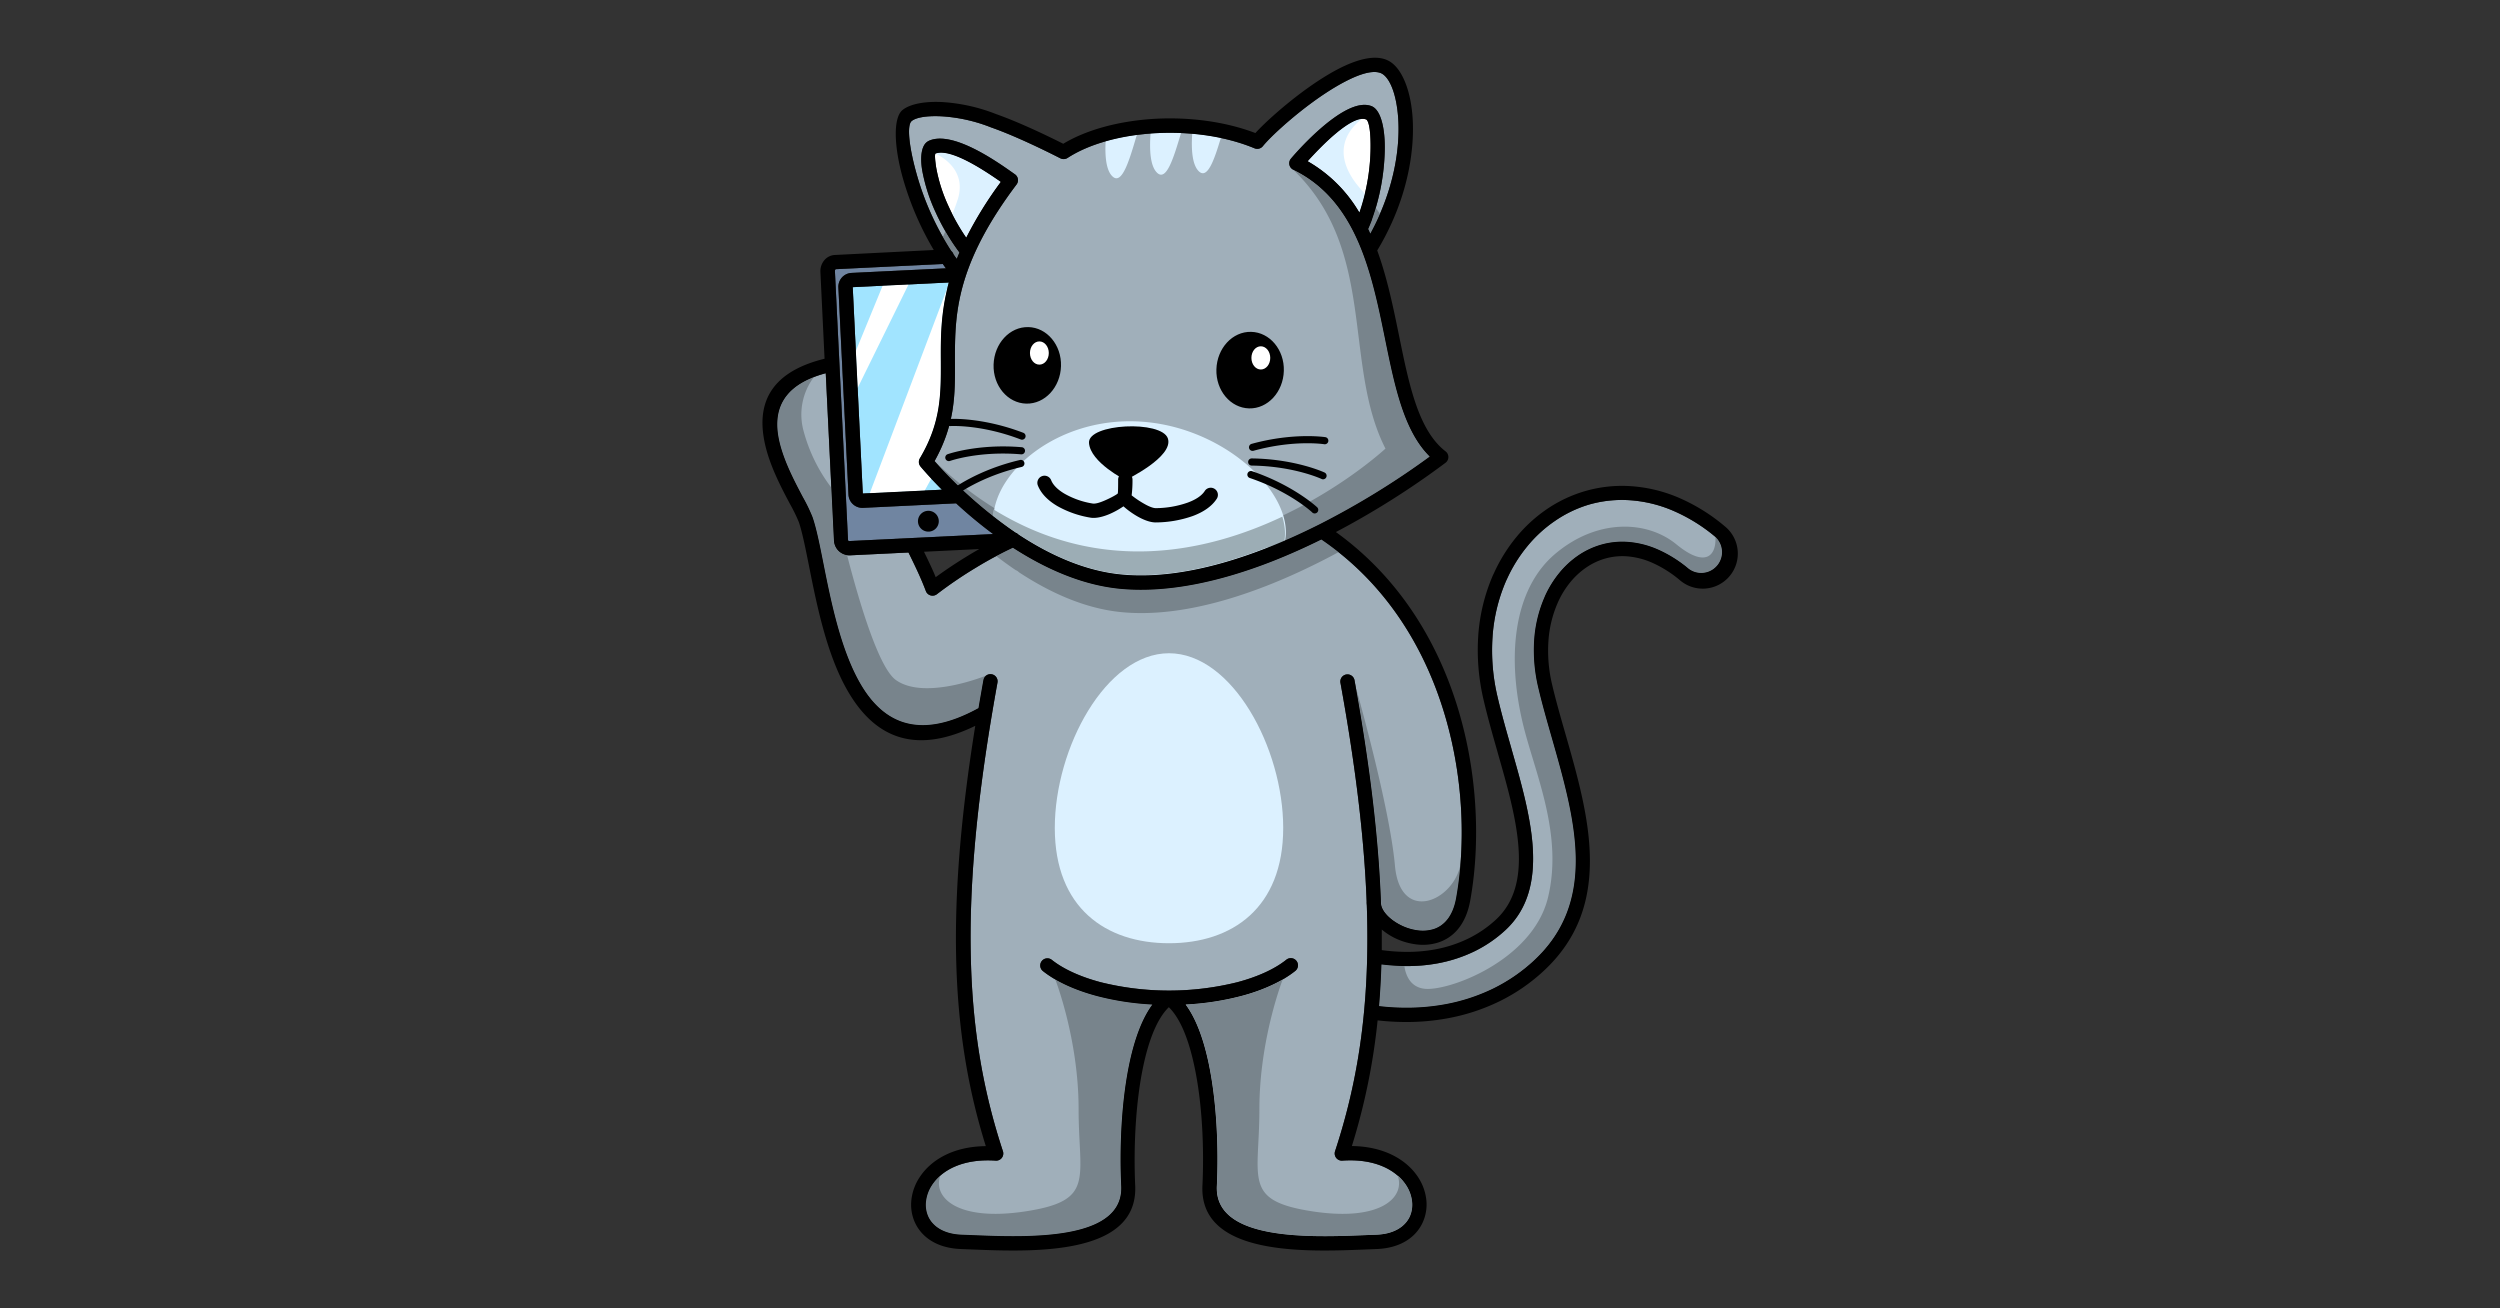 <svg xmlns="http://www.w3.org/2000/svg" viewBox="0 0 1200 628"><rect x="0" y="0" width="1200" height="628" fill="#333333" stroke="none"/><defs><style>.cls-1{fill:#a0afba;}.cls-2{fill:#78848c;}.cls-10,.cls-3{fill:#dcf1ff;}.cls-4{fill:#9cadb5;}.cls-5,.cls-9{fill:#fff;}.cls-6{fill:#a1e4ff;}.cls-7{fill:#7085a1;}.cls-10,.cls-8,.cls-9{fill-rule:evenodd;}</style></defs><g id="Layer_1" data-name="Layer 1"><path class="cls-1" d="M658.59,105.39q-.87,2.34-1.85,4.52c.36.75.71,1.5,1,2.26q2.16-3.94,3.93-7.89c7.54-16.66,10.1-32.82,9.57-45.56-.51-12-3.61-20.69-7.72-23.25a5.25,5.25,0,0,0-.51-.28c-4.59-2.07-12.9,1.19-21.77,6.42-14.77,8.72-30.32,22.75-35,28.46a3.43,3.43,0,0,1-4.07,1.11c-13.94-5.8-31-8.13-47.31-7.25s-31.81,4.94-42.51,11.93A3.47,3.47,0,0,1,509,76c-.05,0-18.64-9.69-33.15-14.8l-.14-.05a77.15,77.15,0,0,0-23.26-5.29c-6.93-.41-12.39.36-14.76,2.17l-.12.11c-2.35,2-1.25,12.63,2.62,26.11a135.08,135.08,0,0,0,16.47,36.24,3.46,3.46,0,0,1,1.07,1.58c.5.73,1,1.44,1.52,2.14.39-1,.8-2,1.24-3a105.67,105.67,0,0,1-11.32-19.17,83,83,0,0,1-6.54-20.42c-1.05-6.56-.22-11.5,2.23-13.4h0a5.27,5.27,0,0,1,1-.63h0c11.21-5.09,32.35,9.77,39.87,15.07l1.53,1.08a3.42,3.42,0,0,1,.69,4.8c-13.1,17.4-20.42,31.78-24.49,44.27l-.09.27c-5.1,15.79-5,28.56-5,40.59.09,15.51.16,29.86-9.78,47.65a211.67,211.67,0,0,0,38.85,34.29,3.52,3.52,0,0,1,1.44.95c14.49,9.54,31.66,17.6,49.72,19.24,21.53,2,45.57-3.45,69.11-12.63,8.51-3.32,16.94-7.13,25.17-11.26l.15-.07a384.29,384.29,0,0,0,53.25-32.68c-12.46-12.33-16.8-33.57-21.46-56.4-6.46-31.63-13.57-66.44-44-81.28a3.34,3.34,0,0,1-.77-.49,3.43,3.43,0,0,1-.4-4.84c.07-.09,24.77-29.63,38.12-25.4l.38.11a5.57,5.57,0,0,1,.52.23c4.18,2,6.3,10.68,6,21.6a105.25,105.25,0,0,1-6.12,32.67Z"/><path class="cls-2" d="M452.54,113.84q1.93,3.42,4.1,6.69a3.46,3.46,0,0,1,1.07,1.58c.5.73,1,1.44,1.52,2.14.39-1,.8-2,1.24-3A101.67,101.67,0,0,1,453.76,111c-.41,1-.81,1.89-1.22,2.82Z"/><path class="cls-2" d="M658.59,105.39q-.87,2.34-1.85,4.52c.36.75.71,1.5,1,2.26q2.16-3.94,3.93-7.89c.24-.53.48-1.06.71-1.59-.61-.93-1.27-1.9-2-2.89-.56,1.9-1.18,3.77-1.86,5.59Zm-210,116a211.67,211.67,0,0,0,38.85,34.29,3.52,3.52,0,0,1,1.44.95c14.49,9.54,31.66,17.6,49.72,19.24,21.53,2,45.57-3.45,69.11-12.63,8.51-3.32,16.94-7.13,25.17-11.26l.15-.07a384.29,384.29,0,0,0,53.25-32.68c-12.46-12.33-16.8-33.57-21.46-56.4-6.46-31.63-13.57-66.44-44-81.28,40.25,38.76,23.63,93.3,44.2,133.78,0,0-113.21,105.5-216.38,6.06Z"/><path class="cls-3" d="M586,66.21a114.51,114.51,0,0,0-13.74-2c-.51,7.57,0,14.91,3.17,18,4.14,4,7.42-5.43,10.57-16Zm-19.12-2.35c-4-.17-8-.15-11.9.07-.91,0-1.81.1-2.71.17-.59,7.86-.17,15.64,3.12,18.81,4.54,4.37,8-7.38,11.49-19Zm-21.18.92a103.52,103.52,0,0,0-15,3.07c-.37,7.14.23,13.89,3.25,16.79,4.64,4.47,8.2-7.94,11.72-19.86Z"/><path class="cls-3" d="M476.83,247.88c3.35,2.62,6.91,5.23,10.66,7.76a3.52,3.52,0,0,1,1.44.95c14.49,9.54,31.66,17.6,49.72,19.24,21.53,2,45.57-3.45,69.11-12.63q4.56-1.79,9.08-3.73a22.44,22.44,0,0,0,.34-5.24c-1.16-22.64-34-51-72.76-52-37.13-.92-66.22,23.67-67.59,45.64Z"/><path class="cls-4" d="M476.83,247.88l.14.11,0,0,.16.12.16.12.15.12.16.13h0l.3.23.16.12.16.13.16.12.16.12.06.05.1.07.32.25.16.12.16.12.11.09.05,0,.17.12.16.12.16.12.17.12.15.12h0l.16.12.17.12.16.12.17.13,0,0,.28.2,0,0,.16.12.17.12.16.12.17.12.07.06.1.07.67.48.11.09.06,0,.16.12.34.25.17.12.16.11h0l.17.12.17.12.34.24.17.12,0,0,.14.09.17.12.52.36.08.06.09.06c.57.4,1.16.79,1.74,1.19a3.52,3.52,0,0,1,1.44.95c14.49,9.54,31.66,17.6,49.72,19.24,21.53,2,45.57-3.45,69.11-12.63l.14-.06.14-.05.12,0h0l.14,0,.14-.06.09,0,.05,0,.14-.05.15-.06.05,0,.09,0,.14-.05.14-.06h0l.12,0,.14-.06.14-.06h0l.14-.05.15-.06.11-.05h0l.14-.06.14-.05.09,0,.05,0,.15-.06.14-.06.06,0,.22-.09.14-.06h0l.12,0,.14-.05.14-.06h0l.14-.06.14-.06.12-.05h0l.14-.05.14-.06.09,0,.05,0,.28-.12.06,0,.09,0,.14-.06.14,0,0,0,.11,0,.14-.06.43-.18.12-.05h0l.28-.12.09,0,.06,0,.28-.12.06,0,.08,0,.14-.06.14-.06h0l.1-.05.15-.06.14-.06h0l.14-.06.14-.06.12-.05h0l.28-.12.09,0,.2-.08.14-.06a22.44,22.44,0,0,0,.34-5.24,28.69,28.69,0,0,0-1.27-6.9c-35.86,16.95-87,28.38-138.53-3.44a29.19,29.19,0,0,0-.55,4Z"/><path class="cls-1" d="M675,463.71a97.63,97.63,0,0,1-11.91-.79q-.32,10.33-1.14,20a113.33,113.33,0,0,0,14.42.77,102.78,102.78,0,0,0,16.81-1.57,89.63,89.63,0,0,0,23.51-7.61A81.23,81.23,0,0,0,736.35,461c15.36-14.28,20.25-31.2,20-49.24-.29-18.46-6-38.37-11.57-57.88h0c-2.33-8.15-4.64-16.22-6.41-23.78a77,77,0,0,1-2-22.64,61.78,61.78,0,0,1,4.92-20.66h0l.27-.66A50.22,50.22,0,0,1,748.43,275a43.51,43.51,0,0,1,9.21-8.47,38.29,38.29,0,0,1,11-5.14,37,37,0,0,1,11.94-1.35,43.73,43.73,0,0,1,15.3,3.73,62.11,62.11,0,0,1,14.76,9.3,10,10,0,0,0,12.77-15.35,81.79,81.79,0,0,0-20.52-12.66,63.3,63.3,0,0,0-21.37-5,57.34,57.34,0,0,0-18.31,2A58.05,58.05,0,0,0,746.45,250a62.76,62.76,0,0,0-13.26,12.12A70.55,70.55,0,0,0,723.31,278l-.23.45h0l-.12.27h0a81.22,81.22,0,0,0-6.52,26.67v.07a96.65,96.65,0,0,0,2.41,29.17c1.92,8.2,4.26,16.4,6.63,24.67l0,.07c4.58,16,9.25,32.33,10.23,47.29,1,15.53-2,29.43-13,39.7a61.94,61.94,0,0,1-15.1,10.34,69.19,69.19,0,0,1-18,5.79A80.26,80.26,0,0,1,675,463.71Z"/><path class="cls-2" d="M674.1,463.71a100.27,100.27,0,0,1-11-.79q-.32,10.33-1.14,20a113.33,113.33,0,0,0,14.42.77,102.78,102.78,0,0,0,16.81-1.57,89.63,89.63,0,0,0,23.51-7.61A81.23,81.23,0,0,0,736.35,461c15.36-14.28,20.25-31.2,20-49.24-.29-18.46-6-38.37-11.57-57.88h0c-2.33-8.15-4.64-16.22-6.41-23.78a77,77,0,0,1-2-22.64,61.78,61.78,0,0,1,4.92-20.66h0l.27-.66A50.22,50.22,0,0,1,748.43,275a43.51,43.51,0,0,1,9.21-8.47,38.29,38.29,0,0,1,11-5.14,37,37,0,0,1,11.94-1.35,43.73,43.73,0,0,1,15.3,3.73,62.11,62.11,0,0,1,14.76,9.3,10,10,0,0,0,12.77-15.35c.48,9.08-4.78,15-18.75,3.56s-37.77-12.59-58.11,4.52S722.65,316.36,732,351.37c6.05,22.59,18.08,50.69,11,79.59-7.49,30.47-48.75,45.36-59.73,43.58-6.42-1-8.53-6.48-9.18-10.83Z"/><path class="cls-5" d="M463.79,114.05a186.29,186.29,0,0,1,16.58-26.74c-7.53-5.26-24.1-16.4-31.38-13.56-.34.57-.2,3,.4,6.82a75.74,75.74,0,0,0,6,18.63,97.91,97.91,0,0,0,8.4,14.85Z"/><path class="cls-3" d="M463.79,114.05a186.29,186.29,0,0,1,16.58-26.74c-7.53-5.26-24.1-16.4-31.38-13.56,0,0,15.92,6.47,10.61,22.33-.75,2.27-1.59,4.53-2.46,6.76a98.28,98.28,0,0,0,6.65,11.21Z"/><path class="cls-6" d="M452.12,235.05c-6.53-6.54-10.26-11.07-10.3-11.12a3.45,3.45,0,0,1-.23-4.07c10.13-17.08,10.05-31,10-46.13-.06-11.48-.13-23.6,3.86-38.14l-46.14,2.25,4.83,99.06,38-1.85Z"/><path class="cls-5" d="M447,229.71c-3.3-3.54-5.11-5.75-5.14-5.78a3.45,3.45,0,0,1-.23-4.07c10.13-17.08,10.05-31,10-46.13-.06-11-.12-22.51,3.35-36.19l-37.49,99.2,26.38-1.28,3.16-5.75Zm-10.9-93.17-12.43.6-12.86,31.31.87,17.75,24.42-49.66Z"/><path class="cls-7" d="M476.7,256.34a216,216,0,0,1-17.77-14.74l-44.69,2.17a6.63,6.63,0,0,1-4.79-1.73h0a6.64,6.64,0,0,1-2.18-4.62L402.42,138a6.67,6.67,0,0,1,6.34-7l45.28-2.2c-.51-.69-1-1.39-1.5-2.09l-51.4,2.5s-.07.05-.13.13a1.13,1.13,0,0,0-.25.77l6.29,129.06a.5.5,0,0,0,.18.39.57.57,0,0,0,.42.15l69.05-3.36Z"/><path class="cls-1" d="M634.29,258.94c-7.87,3.9-15.92,7.5-24,10.66-24.42,9.52-49.51,15.13-72.23,13.07-18.9-1.72-36.78-10-51.88-19.76a188,188,0,0,0-17.68,9.53,204.13,204.13,0,0,0-18.78,12.77,3.44,3.44,0,0,1-4.82-.62,3.39,3.39,0,0,1-.49-.89c-1.29-3.41-2.76-6.84-4.34-10.23-1.31-2.81-2.67-5.58-4-8.27l-28,1.36a7.45,7.45,0,0,1-7.79-7.08l-3.92-80.33C374.5,185,371.16,198,373.92,211.07c2.09,9.87,7.49,20,11.48,27.57a79.75,79.75,0,0,1,4.62,9.55c1.85,5.31,3.4,13.06,5.2,22.1,3.58,18,8.19,41.09,17.56,57.51,10.46,18.34,27.39,28.31,56.89,12.09q1.13-6.61,2.36-13.47a3.43,3.43,0,0,1,6.76,1.21q-1.38,7.58-2.6,14.86l-.05.31C468.36,389.18,465.22,427,466,459.53c.79,35.86,6.29,65.39,15.41,93.07a3.43,3.43,0,0,1-2.19,4.34,3.29,3.29,0,0,1-1.45.15c-15.61-1-25.77,4.59-30.44,11.8a17.74,17.74,0,0,0-2.83,7.69,13.88,13.88,0,0,0,1,7.19c2.15,4.88,7.51,8.59,16.19,8.89,1.84.06,3.55.13,5.35.21,8.49.34,19.09.77,29.53.27,21.44-1,42.46-5.91,41.61-23.84-.88-18.37.06-41,4.08-59.6,2.4-11.09,5.94-20.82,10.9-27.53a131.08,131.08,0,0,1-26.55-4.05c-10.71-2.84-19.7-7-26-12a3.43,3.43,0,1,1,4.27-5.38c5.56,4.42,13.68,8.13,23.47,10.73a135.9,135.9,0,0,0,65.54,0c9.79-2.6,17.9-6.31,23.46-10.73a3.44,3.44,0,1,1,4.28,5.38c-6.29,5-15.28,9.15-26,12a131.19,131.19,0,0,1-26.55,4.05c5,6.71,8.5,16.44,10.9,27.53,4,18.56,5,41.23,4.08,59.6-.85,17.93,20.17,22.82,41.61,23.84,10.44.5,21,.07,29.53-.27,1.8-.08,3.51-.15,5.35-.21,8.68-.3,14-4,16.19-8.89a14,14,0,0,0,1-7.19,17.87,17.87,0,0,0-2.83-7.69c-4.67-7.21-14.83-12.84-30.44-11.8a3.28,3.28,0,0,1-1.45-.15,3.44,3.44,0,0,1-2.2-4.34c9.13-27.68,14.62-57.21,15.42-93.07.18-8,.12-16.4-.18-25.13a11.34,11.34,0,0,1-.07-1.75c-1.15-30-5.19-64.32-12.59-105a3.43,3.43,0,0,1,6.75-1.21c7.46,41,11.54,75.65,12.7,105.94a2.17,2.17,0,0,1,0,.36l.05,1.19c.48,3.59,4.24,7.39,9.15,9.93a25.52,25.52,0,0,0,8.16,2.64,17.82,17.82,0,0,0,8-.58c4.94-1.61,9.13-6.07,10.71-14.8,5.2-28.71,3.47-66.32-9.92-101.23-10.42-27.16-27.92-52.65-54.75-70.93Z"/><path class="cls-2" d="M634.29,258.94c-7.87,3.9-15.92,7.5-24,10.66-24.42,9.52-49.51,15.13-72.23,13.07-18.9-1.72-36.78-10-51.88-19.76-2.54,1.17-5.24,2.53-8,4,3,2.28,6.11,4.56,9.39,6.77a3.52,3.52,0,0,1,1.44.95c14.49,9.54,31.66,17.6,49.72,19.24,21.53,2,45.57-3.45,69.11-12.63,8.51-3.32,16.94-7.13,25.17-11.26l.15-.07q4.77-2.4,9.46-4.94-4-3.15-8.25-6.07Z"/><path class="cls-2" d="M406.61,266.5a7.46,7.46,0,0,1-6.42-7L399,234a78,78,0,0,1-13.19-26.8A29.8,29.8,0,0,1,390.68,181c-16.75,6.48-19.26,18.26-16.76,30.1,2.09,9.87,7.49,20,11.48,27.57a79.75,79.75,0,0,1,4.62,9.55c1.85,5.31,3.4,13.06,5.2,22.1,3.58,18,8.19,41.09,17.56,57.51,10.46,18.34,27.39,28.31,56.89,12.09q1.13-6.61,2.36-13.47a3.44,3.44,0,0,1,1.42-2.21s-29.58,12.15-43.46,2.14c-8-5.77-17.12-35.63-23.38-59.85Zm244.3,63.83c7,39.3,10.86,72.71,12,102a2.17,2.17,0,0,1,0,.36l.05,1.19c.48,3.59,4.24,7.39,9.15,9.93a25.52,25.52,0,0,0,8.16,2.64,17.82,17.82,0,0,0,8-.58c4.94-1.61,9.13-6.07,10.71-14.8.95-5.26,1.67-10.82,2.13-16.6-3,18.06-29,29.34-31.54,1s-18.6-85-18.64-85.13Z"/><path class="cls-2" d="M451.51,564.11a21.92,21.92,0,0,0-4.23,4.78,17.74,17.74,0,0,0-2.83,7.69,13.88,13.88,0,0,0,1,7.19c2.15,4.88,7.51,8.59,16.19,8.89,1.84.06,3.55.13,5.35.21,8.49.34,19.09.77,29.53.27,21.44-1,42.46-5.91,41.61-23.84-.88-18.37.06-41,4.08-59.6,2.4-11.09,5.94-20.82,10.9-27.53a131.08,131.08,0,0,1-26.55-4.05,82.5,82.5,0,0,1-20-7.92h0s11.17,28.56,11.17,62.13,8.07,43.91-25.19,49.08-45.08-6.87-41.11-17.3Z"/><path class="cls-5" d="M652.51,102a98.73,98.73,0,0,0,5.34-29.47c.2-8.23-.54-14.36-2.12-15.23l-.07,0c-6.82-2.32-21.72,13.16-27.95,20.09A67.68,67.68,0,0,1,652.51,102Z"/><path class="cls-3" d="M652.51,102a88,88,0,0,0,2.64-9c-.44-.51-.89-1-1.36-1.52-11-12-12.54-24.57-.06-34.48-7.39.5-20.33,14-26,20.31A67.68,67.68,0,0,1,652.51,102Z"/><path d="M658.59,105.39q-.87,2.34-1.85,4.52c.36.75.71,1.5,1,2.26q2.16-3.94,3.93-7.89c7.54-16.66,10.1-32.82,9.57-45.56-.51-12-3.61-20.69-7.72-23.25a5.25,5.25,0,0,0-.51-.28c-4.59-2.07-12.9,1.19-21.77,6.42-14.77,8.72-30.32,22.75-35,28.46a3.43,3.43,0,0,1-4.07,1.11c-13.94-5.8-31-8.13-47.31-7.25s-31.81,4.94-42.51,11.93A3.47,3.47,0,0,1,509,76c-.05,0-18.64-9.69-33.15-14.8l-.14-.05a77.15,77.15,0,0,0-23.26-5.29c-6.93-.41-12.39.36-14.76,2.17l-.12.11c-2.35,2-1.25,12.63,2.62,26.11a135.08,135.08,0,0,0,16.47,36.24,3.46,3.46,0,0,1,1.07,1.58c.5.73,1,1.44,1.52,2.14.39-1,.8-2,1.24-3a105.67,105.67,0,0,1-11.32-19.17,83,83,0,0,1-6.54-20.42c-1.05-6.56-.22-11.5,2.23-13.4h0a5.27,5.27,0,0,1,1-.63h0c11.21-5.09,32.35,9.77,39.87,15.07l1.53,1.08a3.42,3.42,0,0,1,.69,4.8c-13.1,17.4-20.42,31.78-24.49,44.27l-.09.27c-5.1,15.79-5,28.56-5,40.59.09,15.51.16,29.86-9.78,47.65a211.67,211.67,0,0,0,38.85,34.29,3.52,3.52,0,0,1,1.44.95c14.49,9.54,31.66,17.6,49.72,19.24,21.53,2,45.57-3.45,69.11-12.63,8.51-3.32,16.94-7.13,25.17-11.26l.15-.07a384.29,384.29,0,0,0,53.25-32.68c-12.46-12.33-16.8-33.57-21.46-56.4-6.46-31.63-13.57-66.44-44-81.28a3.34,3.34,0,0,1-.77-.49,3.43,3.43,0,0,1-.4-4.84c.07-.09,24.77-29.63,38.12-25.4l.38.11a5.57,5.57,0,0,1,.52.23c4.18,2,6.3,10.68,6,21.6a105.25,105.25,0,0,1-6.12,32.67ZM652.51,102a98.73,98.73,0,0,0,5.34-29.47c.2-8.23-.54-14.36-2.12-15.23l-.07,0c-6.82-2.32-21.72,13.16-27.95,20.09A67.68,67.68,0,0,1,652.51,102Zm8.56,18.24c4.81,13.18,7.73,27.45,10.53,41.15,4.79,23.46,9.22,45.17,22.29,55.28a3.43,3.43,0,0,1,.62,4.81,3.49,3.49,0,0,1-.79.75,395.86,395.86,0,0,1-52.49,33.15c26.38,19,43.76,44.69,54.24,72,13.86,36.13,15.63,75.11,10.24,104.89-2.11,11.68-8.14,17.78-15.34,20.13a24.67,24.67,0,0,1-11,.85A32.35,32.35,0,0,1,669,450a30.65,30.65,0,0,1-5.74-3.82c0,3.35,0,6.64,0,9.88a90.75,90.75,0,0,0,11.79.84,73.65,73.65,0,0,0,13.41-1.12,62,62,0,0,0,16.2-5.22,55.34,55.34,0,0,0,13.43-9.18c9.25-8.6,11.71-20.64,10.81-34.24-.93-14.18-5.51-30.17-10-45.84l0-.06c-2.38-8.33-4.74-16.59-6.71-25A103.62,103.62,0,0,1,709.57,305v-.09a88.12,88.12,0,0,1,7.09-28.9h0l.23-.48h0l.16-.31a77.89,77.89,0,0,1,10.84-17.47,70,70,0,0,1,14.71-13.43,64.56,64.56,0,0,1,18.77-8.74,63.83,63.83,0,0,1,20.48-2.28,70.26,70.26,0,0,1,23.71,5.5,88.35,88.35,0,0,1,22.24,13.74,16.84,16.84,0,1,1-21.53,25.89,55.74,55.74,0,0,0-13.12-8.27,36.92,36.92,0,0,0-12.88-3.17,30.46,30.46,0,0,0-9.76,1.11,31.09,31.09,0,0,0-9,4.23,36.47,36.47,0,0,0-7.76,7.12,43.17,43.17,0,0,0-5.9,9.57c-.09.2-.17.4-.26.61h0a54.49,54.49,0,0,0-4.36,18.35A70.09,70.09,0,0,0,745,328.53c1.72,7.35,4,15.36,6.33,23.46h0c5.69,19.9,11.51,40.21,11.81,59.66.31,19.87-5.11,38.54-22.15,54.37a87.85,87.85,0,0,1-21.35,14.66,96.16,96.16,0,0,1-25.31,8.2,107.91,107.91,0,0,1-17.94,1.68,121.91,121.91,0,0,1-15.14-.78A306.11,306.11,0,0,1,648.9,550.1c15.8.19,26.48,6.81,31.82,15a24.7,24.7,0,0,1,3.9,10.68A20.74,20.74,0,0,1,683,586.54c-3.15,7.16-10.57,12.58-22.27,13l-5.29.21c-8.64.35-19.41.78-30.13.27-24.89-1.18-49.26-7.45-48.14-31,.85-17.85-.06-39.85-4-57.82-2.63-12.16-6.56-22.33-12.14-27.74-5.58,5.41-9.51,15.58-12.14,27.74-3.89,18-4.8,40-4,57.82,1.12,23.57-23.25,29.84-48.14,31-10.72.51-21.49.08-30.13-.27l-5.3-.21c-11.7-.4-19.11-5.82-22.27-13a20.74,20.74,0,0,1-1.57-10.71,24.57,24.57,0,0,1,3.9-10.68c5.34-8.24,16-14.86,31.81-15-8.42-26.93-13.47-55.77-14.24-90.43-.7-31.39,2.13-67.53,9.18-111.32-31.2,15.2-49.71,3.45-61.46-17.16-9.94-17.42-14.67-41.14-18.34-59.56-1.77-8.85-3.29-16.46-4.93-21.18a80.38,80.38,0,0,0-4.22-8.61c-4.18-7.88-9.83-18.53-12.12-29.37-3.55-16.79.65-33.41,28.73-40.33l-2-41.72a8.14,8.14,0,0,1,1.78-5.43,7,7,0,0,1,5.14-2.65L448.21,120a144.59,144.59,0,0,1-14.66-33.86c-4.6-16-4.81-29.58-.41-33.27h0l.25-.2c3.71-2.86,10.88-4.16,19.43-3.65a84.56,84.56,0,0,1,25.25,5.72c12.3,4.33,27.25,11.72,32.29,14.27,11.6-7,27.56-11.07,44.22-12,16.39-.87,33.55,1.33,48,6.85,6.29-6.86,21.15-19.91,35.21-28.21,10.63-6.28,21.1-9.94,28.09-6.78a12,12,0,0,1,1.32.71c5.94,3.7,10.35,14.45,10.95,28.82.57,13.67-2.15,31-10.16,48.66a123.47,123.47,0,0,1-6.92,13.16ZM634.29,258.94c-7.87,3.9-15.92,7.5-24,10.66-24.42,9.52-49.51,15.13-72.23,13.07-18.9-1.72-36.78-10-51.88-19.76a188,188,0,0,0-17.68,9.53,204.13,204.13,0,0,0-18.78,12.77,3.44,3.44,0,0,1-4.82-.62,3.39,3.39,0,0,1-.49-.89c-1.29-3.41-2.76-6.84-4.34-10.23-1.31-2.81-2.67-5.58-4-8.27l-28,1.36a7.45,7.45,0,0,1-7.79-7.08l-3.92-80.33C374.5,185,371.16,198,373.92,211.07c2.09,9.87,7.49,20,11.48,27.57a79.75,79.75,0,0,1,4.62,9.55c1.85,5.31,3.4,13.06,5.2,22.1,3.58,18,8.19,41.09,17.56,57.51,10.46,18.34,27.39,28.31,56.89,12.09q1.13-6.61,2.36-13.47a3.43,3.43,0,0,1,6.76,1.21q-1.38,7.58-2.6,14.86l-.05.31C468.36,389.18,465.22,427,466,459.53c.79,35.86,6.29,65.39,15.41,93.07a3.43,3.43,0,0,1-2.19,4.34,3.29,3.29,0,0,1-1.45.15c-15.61-1-25.77,4.59-30.44,11.8a17.74,17.74,0,0,0-2.83,7.69,13.88,13.88,0,0,0,1,7.19c2.15,4.88,7.51,8.59,16.19,8.89,1.84.06,3.55.13,5.35.21,8.49.34,19.09.77,29.53.27,21.44-1,42.46-5.91,41.61-23.84-.88-18.37.06-41,4.08-59.6,2.4-11.09,5.94-20.82,10.9-27.53a131.08,131.08,0,0,1-26.55-4.05c-10.71-2.84-19.7-7-26-12a3.43,3.43,0,1,1,4.27-5.38c5.56,4.42,13.68,8.13,23.47,10.73a135.9,135.9,0,0,0,65.54,0c9.79-2.6,17.9-6.31,23.46-10.73a3.44,3.44,0,1,1,4.28,5.38c-6.29,5-15.28,9.15-26,12a131.19,131.19,0,0,1-26.55,4.05c5,6.71,8.5,16.44,10.9,27.53,4,18.56,5,41.23,4.08,59.6-.85,17.93,20.17,22.82,41.61,23.84,10.44.5,21,.07,29.53-.27,1.8-.08,3.51-.15,5.35-.21,8.68-.3,14-4,16.19-8.89a14,14,0,0,0,1-7.19,17.87,17.87,0,0,0-2.83-7.69c-4.67-7.21-14.83-12.84-30.44-11.8a3.28,3.28,0,0,1-1.45-.15,3.44,3.44,0,0,1-2.2-4.34c9.13-27.68,14.62-57.21,15.42-93.07.18-8,.12-16.4-.18-25.13a11.34,11.34,0,0,1-.07-1.75c-1.15-30-5.19-64.32-12.59-105a3.43,3.43,0,0,1,6.75-1.21c7.46,41,11.54,75.65,12.7,105.94a2.17,2.17,0,0,1,0,.36l.05,1.19c.48,3.59,4.24,7.39,9.15,9.93a25.52,25.52,0,0,0,8.16,2.64,17.82,17.82,0,0,0,8-.58c4.94-1.61,9.13-6.07,10.71-14.8,5.2-28.71,3.47-66.32-9.92-101.23-10.42-27.16-27.92-52.65-54.75-70.93Zm-157.59-2.6a216,216,0,0,1-17.77-14.74l-44.69,2.17a6.63,6.63,0,0,1-4.79-1.73h0a6.64,6.64,0,0,1-2.18-4.62L402.42,138a6.67,6.67,0,0,1,6.34-7l45.28-2.2c-.51-.69-1-1.39-1.5-2.09l-51.4,2.5s-.07.05-.13.13a1.13,1.13,0,0,0-.25.77l6.29,129.06a.5.5,0,0,0,.18.39.57.57,0,0,0,.42.15l69.05-3.36Zm-24.58-21.29c-6.53-6.54-10.26-11.07-10.3-11.12a3.45,3.45,0,0,1-.23-4.07c10.13-17.08,10.05-31,10-46.13-.06-11.48-.13-23.6,3.86-38.14l-46.14,2.25,4.83,99.06,38-1.85Zm11.67-121a186.29,186.29,0,0,1,16.58-26.74c-7.53-5.26-24.1-16.4-31.38-13.56-.34.57-.2,3,.4,6.82a75.74,75.74,0,0,0,6,18.63,97.91,97.91,0,0,0,8.4,14.85ZM675,463.71a97.63,97.63,0,0,1-11.91-.79q-.32,10.33-1.14,20a113.33,113.33,0,0,0,14.42.77,102.78,102.78,0,0,0,16.81-1.57,89.63,89.63,0,0,0,23.51-7.61A81.23,81.23,0,0,0,736.35,461c15.36-14.28,20.25-31.2,20-49.24-.29-18.46-6-38.37-11.57-57.88h0c-2.33-8.15-4.64-16.22-6.41-23.78a77,77,0,0,1-2-22.64,61.78,61.78,0,0,1,4.92-20.66h0l.27-.66A50.22,50.22,0,0,1,748.43,275a43.51,43.51,0,0,1,9.21-8.47,38.29,38.29,0,0,1,11-5.14,37,37,0,0,1,11.94-1.35,43.73,43.73,0,0,1,15.3,3.73,62.11,62.11,0,0,1,14.76,9.3,10,10,0,0,0,12.77-15.35,81.79,81.79,0,0,0-20.52-12.66,63.3,63.3,0,0,0-21.37-5,57.34,57.34,0,0,0-18.31,2A58.05,58.05,0,0,0,746.45,250a62.76,62.76,0,0,0-13.26,12.12A70.55,70.55,0,0,0,723.31,278l-.23.45h0l-.12.27h0a81.22,81.22,0,0,0-6.52,26.67v.07a96.65,96.65,0,0,0,2.41,29.17c1.92,8.2,4.26,16.4,6.63,24.67l0,.07c4.58,16,9.25,32.33,10.23,47.29,1,15.53-2,29.43-13,39.7a61.94,61.94,0,0,1-15.1,10.34,69.19,69.19,0,0,1-18,5.79A80.26,80.26,0,0,1,675,463.71ZM464.92,266.55q2.58-1.56,5.13-3l-26.54,1.29c.94,1.9,1.87,3.83,2.77,5.76,1,2.13,2,4.28,2.85,6.45,5.06-3.7,10.46-7.27,15.79-10.49Zm113.35-30.86a3.43,3.43,0,1,1,5.78,3.71c-2.54,3.93-6.87,6.56-11.56,8.3a54.51,54.51,0,0,1-17.9,3.07c-2.81-.05-6.07-1.4-9-3.12a40.42,40.42,0,0,1-6.33-4.61,39.9,39.9,0,0,1-6.54,3.64c-3,1.29-6.32,2.18-9,1.84a48,48,0,0,1-16.16-5.59c-4.08-2.39-7.68-5.63-9.38-9.88a3.43,3.43,0,1,1,6.37-2.56c1.06,2.64,3.57,4.81,6.48,6.52a40.1,40.1,0,0,0,13.55,4.7c1.29.17,3.35-.47,5.44-1.36,3.39-1.44,6.31-3.14,6.51-3.5s.18-6.42.18-6.43a3.45,3.45,0,1,1,6.89,0,56.3,56.3,0,0,1-.41,7.35,46,46,0,0,0,5.83,3.94c2.1,1.22,4.24,2.17,5.71,2.2a46.93,46.93,0,0,0,15.4-2.67c3.45-1.27,6.54-3.07,8.15-5.55Z"/><path class="cls-8" d="M540.21,230.42s-16.84-8.44-17.49-17.81,34.92-11,37.86-2.15-20.37,20-20.37,20Z"/><path class="cls-8" d="M493.58,157c8.94.2,16,8.59,15.7,18.74s-7.73,18.21-16.67,18-16-8.58-15.69-18.73,7.73-18.22,16.66-18Z"/><path class="cls-8" d="M600.54,159.29c8.94.2,16,8.59,15.7,18.74s-7.73,18.22-16.67,18-16-8.59-15.7-18.74,7.73-18.22,16.67-18Z"/><path class="cls-8" d="M445.42,245.19a5,5,0,1,1-4.79,5.28,5,5,0,0,1,4.79-5.28Z"/><path class="cls-8" d="M629.8,245.92a1.72,1.72,0,1,0,2.33-2.52S621,233,601,226.18a1.72,1.72,0,1,0-1.1,3.26c19.28,6.53,29.9,16.45,29.93,16.48Zm4.55-16a1.71,1.71,0,0,0,1.42-3.12s-13.85-6.49-34.94-6.76a1.72,1.72,0,0,0,0,3.44c20.36.26,33.52,6.43,33.56,6.44Zm1.37-16.68a1.72,1.72,0,0,0,.5-3.4s-15.11-2.38-35.44,3.21a1.72,1.72,0,0,0,.91,3.32c19.63-5.41,34-3.14,34-3.13ZM459,237.66a1.72,1.72,0,1,1-2.07-2.74s12.13-9.33,32.67-14.13a1.72,1.72,0,1,1,.78,3.35C470.51,228.78,459,237.63,459,237.66Zm-3-16.41a1.71,1.71,0,1,1-1.11-3.24s14.41-5.12,35.43-3.36a1.72,1.72,0,1,1-.29,3.42c-20.29-1.7-34,3.17-34,3.18Zm.25-16.74a1.72,1.72,0,1,1-.17-3.43s15.27-.91,35,6.62a1.72,1.72,0,1,1-1.22,3.21c-19-7.27-33.53-6.4-33.57-6.4Z"/><path class="cls-9" d="M498.9,163.88c2.5,0,4.52,2.5,4.52,5.57s-2,5.57-4.52,5.57-4.52-2.49-4.52-5.57,2-5.57,4.52-5.57Z"/><path class="cls-9" d="M605.2,166.22c2.5,0,4.52,2.5,4.52,5.57s-2,5.57-4.52,5.57-4.52-2.49-4.52-5.57,2-5.57,4.52-5.57Z"/><path class="cls-2" d="M670.73,564.11a21.92,21.92,0,0,1,4.23,4.78,17.74,17.74,0,0,1,2.83,7.69,14,14,0,0,1-1,7.19c-2.15,4.88-7.51,8.59-16.19,8.89-1.84.06-3.55.13-5.35.21-8.5.34-19.09.77-29.54.27-21.43-1-42.45-5.91-41.6-23.84.87-18.37-.07-41-4.08-59.6-2.4-11.09-5.94-20.82-10.9-27.53a131.19,131.19,0,0,0,26.55-4.05,82.5,82.5,0,0,0,20-7.92h0s-11.17,28.56-11.17,62.13-8.07,43.91,25.18,49.08,45.08-6.87,41.12-17.3Z"/><path class="cls-10" d="M561.12,313.56c30.28,0,54.82,45.41,54.82,83.85s-24.54,55.34-54.82,55.34-54.82-16.9-54.82-55.34,24.54-83.85,54.82-83.85Z"/></g></svg>